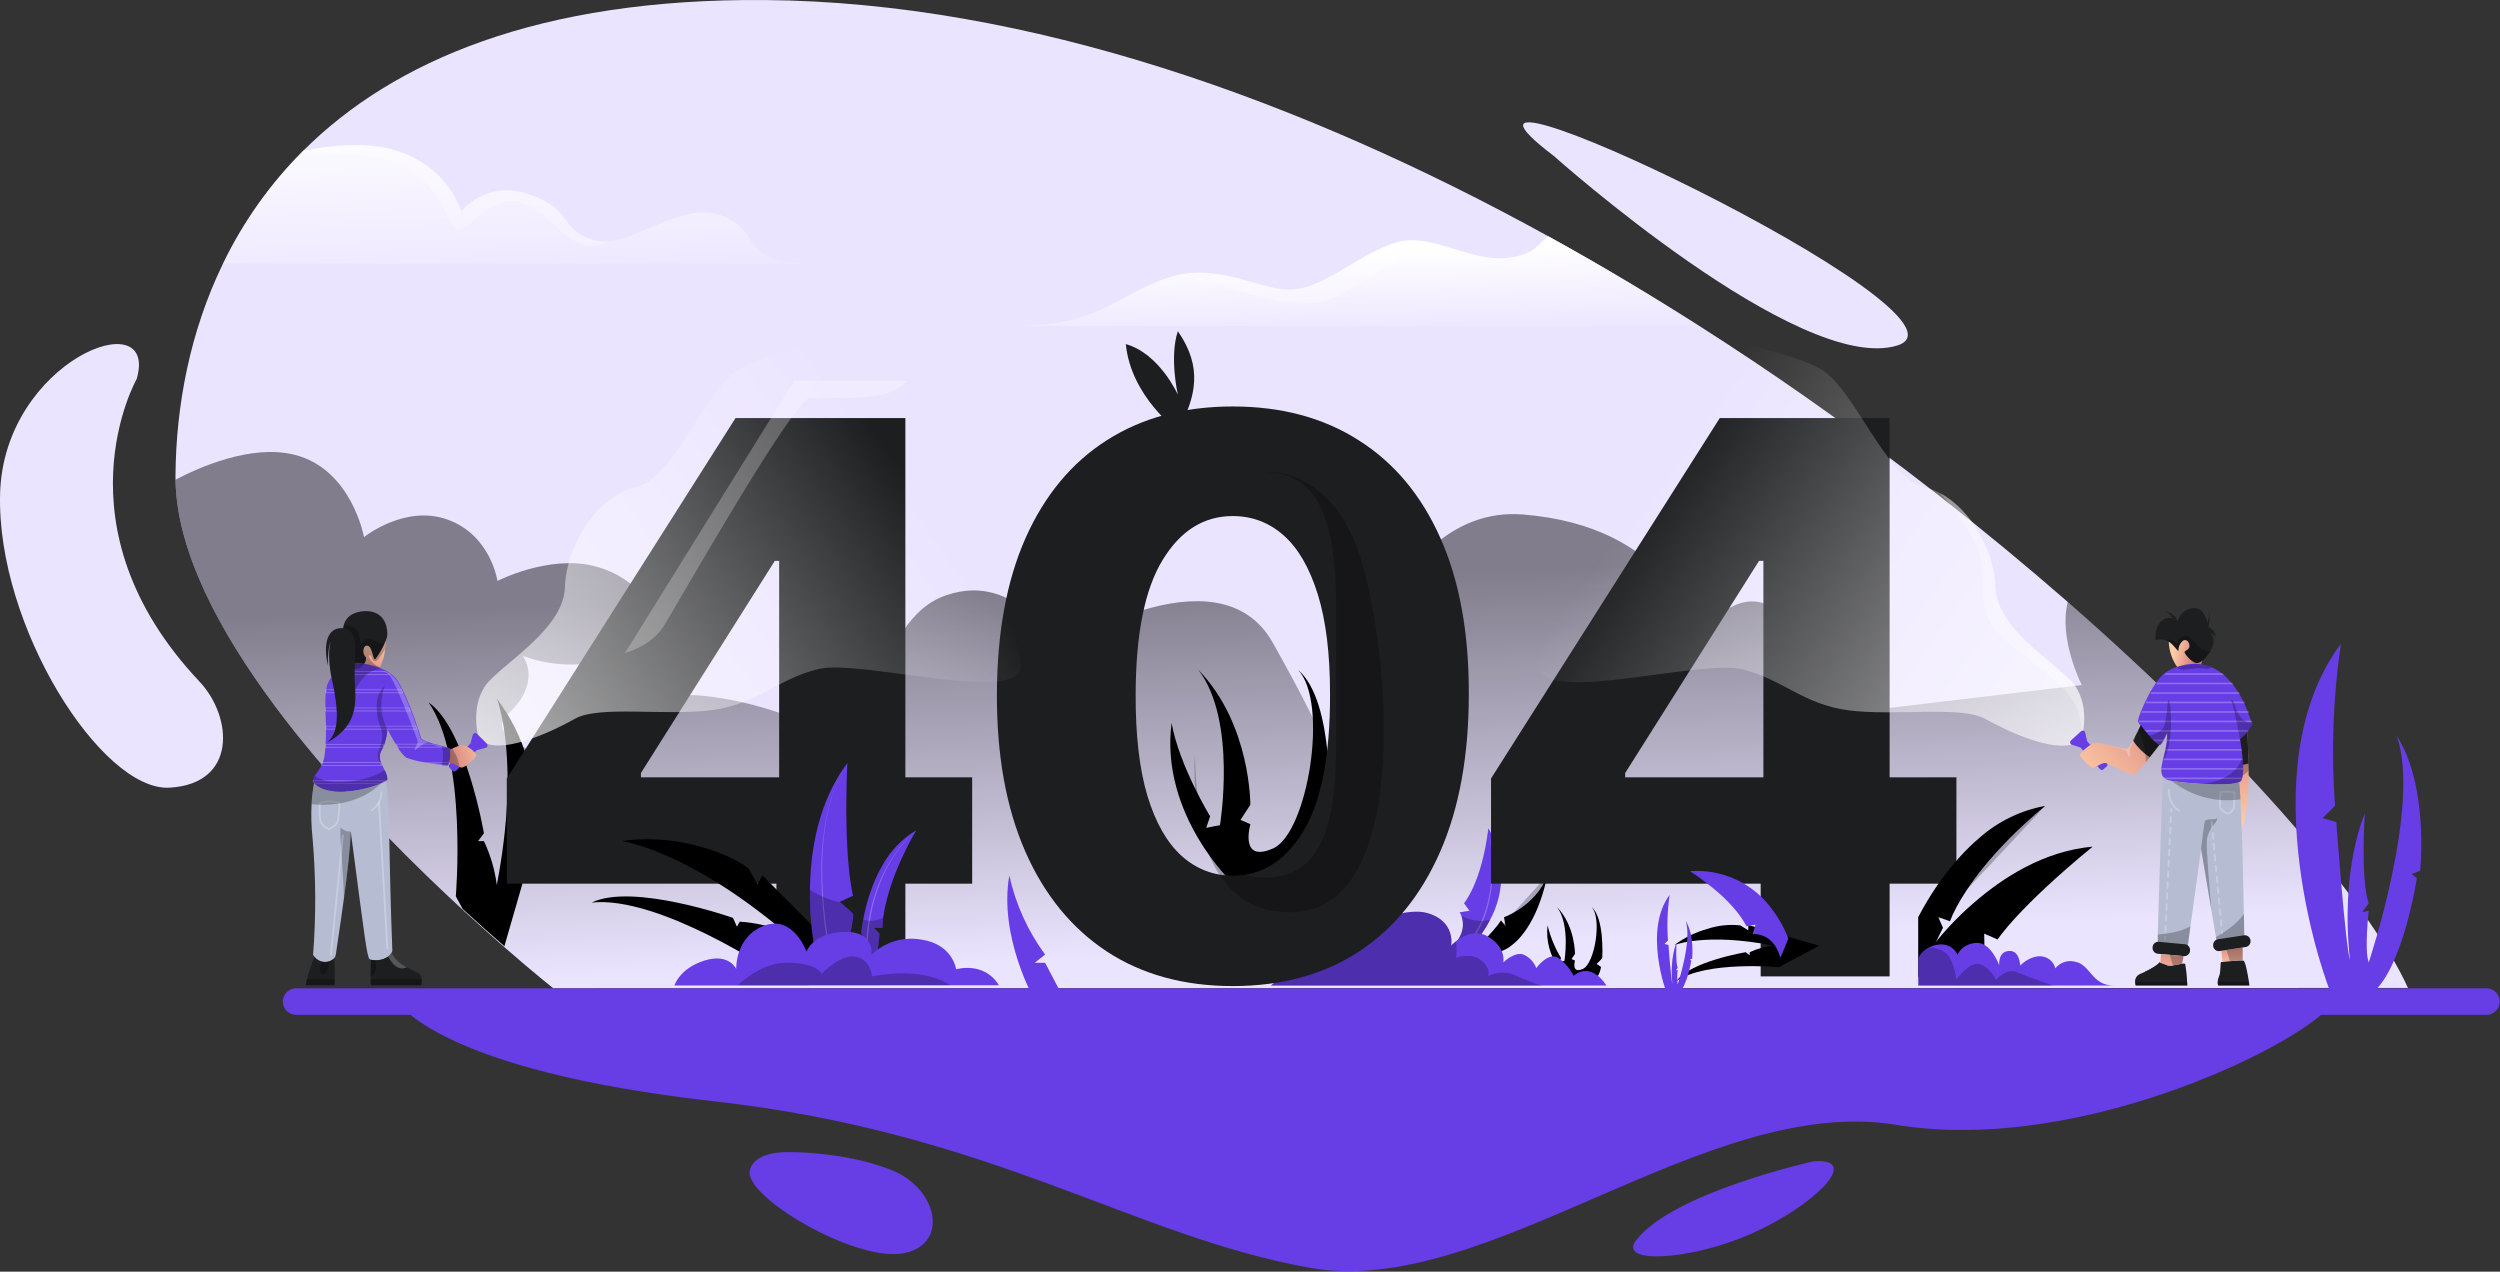 <svg width="635" height="323" viewBox="0 0 635 323" fill="none" xmlns="http://www.w3.org/2000/svg">
<rect x="0" y="0" width="635" height="323" fill="#333333" stroke="none"/>
<path d="M101.005 254.4C101.005 254.4 110.825 271.82 181.545 279.75C252.265 287.68 287.945 314.12 332.885 322.05C377.825 329.98 433.345 277.77 481.595 285.7C529.845 293.63 587.995 263.42 592.595 254.4H101.005Z" fill="#673DE6"/>
<path d="M611.625 250.94H601.165L140.545 251.03C140.545 251.03 135.885 247.35 128.625 241.03C125.515 238.32 121.925 235.13 118.005 231.53C116.598 230.23 115.141 228.873 113.635 227.46C99.915 214.56 83.315 197.46 69.835 179.35C55.635 160.23 44.835 139.88 44.575 121.85C44.575 121.45 44.575 121.04 44.575 120.64C44.725 103.2 48.165 84.39 56.655 66.93C61.796 56.289 68.696 46.593 77.065 38.25C99.915 15.49 136.885 -0.45 194.265 0.01C261.185 0.54 330.585 25.49 393.265 60.01C406.375 67.23 419.185 74.87 431.625 82.79C440.825 88.65 449.805 94.65 458.565 100.79C481.712 116.966 503.975 134.375 525.255 152.94C570.345 192.37 602.005 229.66 611.625 250.94Z" fill="url(#paint0_linear_11_682)"/>
<path style="mix-blend-mode:overlay" opacity="0.45" d="M611.625 250.94H601.165L140.545 251.03C140.545 251.03 135.885 247.35 128.625 241.03C125.515 238.32 121.925 235.13 118.005 231.53C116.598 230.23 115.141 228.873 113.635 227.46C99.915 214.56 83.315 197.46 69.835 179.35C55.635 160.23 44.835 139.88 44.575 121.85C50.305 118.85 63.715 112.73 74.805 115.51C89.345 119.14 92.455 136.42 92.455 136.42C92.455 136.42 102.875 128.02 113.785 132.01C124.695 136 126.355 147.56 126.355 147.56C126.355 147.56 139.225 140.92 150.805 143.75C162.385 146.58 171.675 157.75 159.265 165.07C146.855 172.39 133.115 166.71 132.785 166.58C132.955 166.8 137.785 173.34 128.995 181.39C119.995 189.57 154.465 196.67 154.465 196.67C154.465 196.67 155.725 174.25 178.905 176.76C202.085 179.27 220.685 191.76 220.685 191.76C220.685 191.76 221.855 157.45 240.365 151.18C258.875 144.91 268.365 165.05 268.365 165.05C268.365 165.05 309.365 138.51 323.285 163.25C337.205 187.99 337.775 192.68 337.775 192.68C337.775 192.68 349.635 127.68 386.855 130.68C424.075 133.68 430.985 159.46 430.335 162.09C429.685 164.72 441.025 145.41 452.215 155.89C463.405 166.37 469.895 181 469.895 181L528.785 174C528.785 174 522.785 162.38 525.225 152.85C570.345 192.37 602.005 229.66 611.625 250.94Z" fill="url(#paint1_linear_11_682)"/>
<path style="mix-blend-mode:hard-light" d="M431.615 82.8H257.545C279.355 82.8 283.655 74.87 296.545 70.58C297.165 70.37 297.775 70.19 298.385 70.04C310.385 67.04 320.385 73.86 328.095 73.55C336.195 73.22 345.095 64.63 354.365 61.65C357.515 60.65 360.765 60.97 364.105 61.76C370.605 63.29 377.415 66.6 384.345 65.29C390.345 64.15 390.825 61.71 393.245 60.02C406.365 67.25 419.175 74.88 431.615 82.8Z" fill="url(#paint2_linear_11_682)"/>
<path style="mix-blend-mode:hard-light" d="M206.235 66.94H56.654C61.714 56.479 68.472 46.93 76.654 38.68L77.064 38.27C80.808 37.5 84.606 37.032 88.424 36.87C112.155 35.87 117.175 53.72 117.175 53.72C117.175 53.72 123.385 45.46 134.615 49.43C145.845 53.4 141.895 58.35 150.815 60.99C152 61.324 153.239 61.432 154.465 61.31C162.965 60.57 173.705 51.26 183.195 54.71C194.105 58.68 186.985 66.94 206.235 66.94Z" fill="url(#paint3_linear_11_682)"/>
<path d="M631.545 257.77H75.205C74.762 257.77 74.324 257.683 73.915 257.513C73.506 257.344 73.135 257.096 72.822 256.783C72.509 256.47 72.261 256.098 72.091 255.689C71.922 255.28 71.835 254.842 71.835 254.4C71.835 253.957 71.922 253.519 72.091 253.11C72.261 252.701 72.509 252.33 72.822 252.017C73.135 251.704 73.506 251.456 73.915 251.286C74.324 251.117 74.762 251.03 75.205 251.03H631.545C631.987 251.03 632.425 251.117 632.834 251.286C633.243 251.456 633.615 251.704 633.928 252.017C634.241 252.33 634.489 252.701 634.658 253.11C634.828 253.519 634.915 253.957 634.915 254.4C634.915 254.842 634.828 255.28 634.658 255.689C634.489 256.098 634.241 256.47 633.928 256.783C633.615 257.096 633.243 257.344 632.834 257.513C632.425 257.683 631.987 257.77 631.545 257.77Z" fill="#673DE6"/>
<g style="mix-blend-mode:overlay" opacity="0.25">
<path d="M364.105 61.76C354.185 64.3 343.005 75.06 335.755 76.64C326.615 78.64 316.035 73.99 305.755 71.41C303.322 70.771 300.845 70.313 298.345 70.04C310.345 67.04 320.345 73.86 328.055 73.55C336.155 73.22 345.055 64.63 354.325 61.65C357.515 60.64 360.725 60.97 364.105 61.76Z" fill="white"/>
</g>
<g style="mix-blend-mode:overlay" opacity="0.25">
<path d="M154.465 61.31C145.535 65.97 141.405 55.36 133.625 51.88C124.705 47.88 118.425 60.33 115.785 58.18C113.145 56.03 111.985 46.78 101.905 41.99C96.184 39.27 85.135 38.68 76.654 38.68L77.064 38.27C80.808 37.5 84.606 37.032 88.424 36.87C112.155 35.87 117.175 53.72 117.175 53.72C117.175 53.72 123.385 45.46 134.615 49.43C145.845 53.4 141.895 58.35 150.815 60.99C152 61.324 153.239 61.432 154.465 61.31Z" fill="white"/>
</g>
<path d="M394.655 39.6C394.655 39.6 457.115 95.36 481.895 87.76C506.675 80.16 350.955 6.43 394.655 39.6Z" fill="url(#paint4_linear_11_682)"/>
<path d="M34.725 96.25C34.725 96.25 13.485 133.65 50.625 173.07C59.215 182.19 60.215 199.14 43.025 200.07C25.835 201 -0.925 159.07 0.025 125.34C0.975 91.61 40.475 76.39 34.725 96.25Z" fill="url(#paint5_linear_11_682)"/>
<path d="M460.725 294.95C460.725 294.95 424.725 302.88 415.515 315.11C410.985 321.11 428.955 320.19 444.245 313.62C460.185 306.76 473.345 294.11 460.725 294.95Z" fill="#673DE6"/>
<path d="M199.885 292.64C199.885 292.64 213.885 292.31 226.215 297.1C238.545 301.89 241.215 316.59 228.965 318.41C216.715 320.23 188.895 303.93 190.465 297.26C191.625 292.36 199.885 292.64 199.885 292.64Z" fill="#673DE6"/>
<g style="mix-blend-mode:overlay">
<path d="M136.025 212.91L128.115 240.34C124.995 237.63 121.405 234.44 117.495 230.84L115.775 227.65C115.775 227.65 118.775 192.48 108.845 178.39C118.365 185.04 122.915 211.64 122.915 211.64L121.435 213.64H122.915C124.583 217.158 125.686 220.918 126.185 224.78C132.275 193.14 126.355 177.84 126.185 177.43C129.733 182.123 132.381 187.432 133.995 193.09C136.915 202.87 135.825 209.03 135.825 209.03L133.455 212.93L136.025 212.91Z" fill="black"/>
</g>
<g style="mix-blend-mode:overlay">
<path d="M375.825 239.89C377.447 238.419 378.948 236.82 380.315 235.11C380.655 234.67 380.965 234.23 381.245 233.79L382.415 235.22L382.015 232.97C382.015 232.97 390.075 230.15 393.015 222.39C391.245 230.94 387.835 237.26 383.825 240.22C382.253 241.459 380.296 242.107 378.295 242.05C372.015 241.71 375.825 239.89 375.825 239.89Z" fill="black"/>
<g style="mix-blend-mode:overlay" opacity="0.25">
<path d="M392.975 222.38C392.975 222.38 387.085 242.45 375.575 241.68Z" fill="black"/>
</g>
<g style="mix-blend-mode:overlay" opacity="0.25">
<path d="M375.825 239.89C377.447 238.419 378.948 236.82 380.315 235.11C381.044 237.067 382.234 238.82 383.785 240.22C382.213 241.459 380.256 242.107 378.255 242.05C372.015 241.71 375.825 239.89 375.825 239.89Z" fill="black"/>
</g>
</g>
<g style="mix-blend-mode:overlay">
<path d="M313.205 224.44C313.205 224.44 294.575 206.99 297.585 183.63C299.505 194.45 307.375 207.36 307.375 207.36L306.375 210.27L309.875 209.59C309.875 209.59 314.285 182.94 304.365 170.12C317.745 183.9 317.585 204.42 317.585 204.42L315.085 208.25L317.605 209.35C317.605 209.35 314.675 219.35 323.385 215.49C332.095 211.63 337.605 178.58 329.735 170.17C339.175 178.28 337.605 206.17 337.605 207.1C337.605 208.03 333.515 211.77 333.515 211.77L336.655 214.03C336.655 214.03 334.725 232.86 313.205 224.44Z" fill="black"/>
</g>
<g style="mix-blend-mode:overlay">
<path d="M398.515 249.25C398.515 249.25 392.044 243.19 393.094 235.07C393.8 237.977 394.946 240.759 396.494 243.32L396.154 244.32L397.365 244.08C397.365 244.08 398.895 234.82 395.455 230.37C400.105 235.16 400.045 242.29 400.045 242.29L399.175 243.6L400.045 243.98C400.045 243.98 399.045 247.44 402.045 246.11C405.045 244.78 406.985 233.29 404.255 230.37C407.535 233.19 406.985 242.87 406.985 243.2C406.985 243.53 405.565 244.82 405.565 244.82L406.654 245.61C406.654 245.61 405.975 252.25 398.515 249.25Z" fill="black"/>
</g>
<path d="M373.775 240.38L368.515 240.74C372.305 237.34 371.745 234.07 371.175 232.58C371.065 232.281 370.928 231.993 370.765 231.72L373.245 231.32L371.855 229.43C371.855 229.43 376.355 224.23 378.045 210.38C380.12 213.885 381.252 217.869 381.329 221.942C381.406 226.015 380.426 230.038 378.485 233.62C377.252 236.09 375.665 238.368 373.775 240.38Z" fill="#673DE6"/>
<g style="mix-blend-mode:overlay" opacity="0.25">
<path d="M378.045 210.38C378.587 212.952 378.921 215.564 379.045 218.19C379.188 220.819 379.101 223.456 378.785 226.07C378.425 228.687 377.753 231.252 376.785 233.71C375.745 236.154 374.305 238.409 372.525 240.38C372.504 240.402 372.48 240.42 372.452 240.433C372.425 240.446 372.395 240.453 372.365 240.454C372.335 240.456 372.305 240.451 372.276 240.441C372.248 240.431 372.222 240.415 372.2 240.395C372.177 240.374 372.159 240.35 372.146 240.322C372.133 240.295 372.126 240.265 372.125 240.235C372.123 240.205 372.128 240.175 372.138 240.147C372.148 240.118 372.164 240.092 372.185 240.07C373.956 238.16 375.399 235.971 376.455 233.59C377.435 231.167 378.123 228.636 378.505 226.05C378.853 223.448 378.976 220.822 378.875 218.2C378.813 215.575 378.536 212.959 378.045 210.38Z" fill="white"/>
</g>
<g style="mix-blend-mode:overlay" opacity="0.25">
<path d="M373.775 240.38L368.515 240.74C372.305 237.34 371.745 234.07 371.175 232.58C372.265 233.225 373.473 233.646 374.729 233.817C375.984 233.989 377.261 233.908 378.485 233.58C377.255 236.064 375.668 238.355 373.775 240.38Z" fill="black"/>
</g>
<path d="M408.045 250.33H322.785L336.445 239.25C336.445 239.25 354.645 229.89 362.235 231.84C369.825 233.79 368.605 240.18 368.605 240.18C368.987 239.776 369.402 239.405 369.845 239.07C371.525 237.76 374.725 235.97 377.975 237.9C382.595 240.66 381.865 244.29 381.835 244.47C381.985 244.32 384.755 241.63 387.005 242.47C388.485 243.14 389.639 244.37 390.215 245.89C390.215 245.89 393.215 241.74 395.705 243.26C397.413 244.426 398.791 246.014 399.705 247.87C399.705 247.87 403.725 243.86 408.045 250.33Z" fill="#673DE6"/>
<g style="mix-blend-mode:overlay" opacity="0.25">
<path d="M391.595 250.33H322.785L336.445 239.25C336.445 239.25 354.645 229.89 362.235 231.84C369.825 233.79 368.605 240.18 368.605 240.18C368.987 239.776 369.402 239.405 369.845 239.07C370.025 240.467 370.025 241.882 369.845 243.28C369.845 243.28 373.695 241.83 376.235 243.92C378.775 246.01 377.995 247.92 377.995 247.92C379.12 247.346 380.366 247.046 381.63 247.046C382.893 247.046 384.139 247.346 385.265 247.92C387.323 248.852 389.437 249.657 391.595 250.33Z" fill="black"/>
</g>
<path d="M378.725 224.456V197.727L436.824 106.182H460.575V142.467H446.795L412.795 196.342V197.45H496.93V224.456H378.725ZM447.211 248V216.285L447.903 204.582V106.182H479.964V248H447.211Z" fill="#1D1E20"/>
<path d="M313.109 250.462C300.737 250.462 290.072 247.531 281.116 241.668C272.161 235.759 265.259 227.288 260.412 216.254C255.564 205.175 253.164 191.856 253.21 176.299C253.256 160.741 255.68 147.538 260.481 136.689C265.328 125.794 272.207 117.508 281.116 111.83C290.072 106.105 300.737 103.243 313.109 103.243C325.481 103.243 336.145 106.105 345.101 111.83C354.103 117.508 361.028 125.794 365.875 136.689C370.722 147.584 373.123 160.787 373.077 176.299C373.077 191.902 370.653 205.244 365.806 216.324C360.958 227.403 354.057 235.874 345.101 241.737C336.191 247.554 325.527 250.462 313.109 250.462ZM313.109 222.417C320.495 222.417 326.473 218.655 331.044 211.13C335.614 203.559 337.876 191.949 337.83 176.299C337.83 166.05 336.791 157.602 334.714 150.954C332.636 144.26 329.751 139.274 326.058 135.997C322.365 132.719 318.048 131.08 313.109 131.08C305.768 131.08 299.836 134.797 295.312 142.229C290.788 149.615 288.503 160.972 288.457 176.299C288.411 186.686 289.403 195.295 291.434 202.128C293.512 208.96 296.42 214.061 300.159 217.431C303.899 220.755 308.215 222.417 313.109 222.417Z" fill="#1D1E20"/>
<path d="M128.725 224.456V197.727L186.824 106.182H210.575V142.467H196.795L162.795 196.342V197.45H246.93V224.456H128.725ZM197.211 248V216.285L197.903 204.582V106.182H229.964V248H197.211Z" fill="#1D1E20"/>
<g style="mix-blend-mode:overlay" opacity="0.25">
<path d="M230.455 96.75C225.695 102.83 209.385 100.66 205.715 101.05C201.555 101.49 172.655 152.38 168.715 158.84C166.135 163.03 161.615 165.01 158.765 165.84L201.535 97.02V96.7L230.455 96.75Z" fill="white"/>
</g>
<g style="mix-blend-mode:overlay" opacity="0.25">
<path d="M328.845 231.69C300.205 233.01 303.515 191.69 303.515 191.69C303.661 202.17 305.098 209.913 307.825 214.92C310.705 220.253 315.275 222.92 321.535 222.92C327.575 222.92 332.041 220.336 334.935 215.17C337.828 210.003 339.301 201.9 339.355 190.86V152.86C339.355 141.806 337.915 133.56 335.035 128.12C332.155 122.68 327.585 119.953 321.325 119.94C321.325 119.94 339.045 117.78 346.275 144C353.505 170.22 357.485 230.37 328.845 231.69Z" fill="black"/>
</g>
<path d="M299.175 109.4C299.175 109.4 287.275 100.8 285.955 87.4C294.545 89.82 299.175 100.25 299.175 100.25C299.175 100.25 296.975 90.67 299.175 84.13C305.565 93.31 303.805 100.8 299.175 109.4Z" fill="url(#paint6_linear_11_682)"/>
<path style="mix-blend-mode:hard-light" d="M528.815 187.25C528.815 187.25 528.814 187.53 528.474 187.93C527.985 188.38 527.406 188.721 526.774 188.93C521.334 191 510.234 185.93 504.204 182.57C498.174 179.21 480.974 181.97 469.394 180.4C457.814 178.83 452.904 172.55 442.484 169.99C432.064 167.43 393.244 178.62 391.084 169.92C388.924 161.22 432.524 76.55 436.254 82.46C439.984 88.37 452.904 88.75 461.954 93.46C471.004 98.17 478.774 121.46 488.834 123.79C490.229 124.117 491.574 124.628 492.834 125.31C500.834 129.59 506.634 140.31 506.834 149.15C507.074 159.36 521.015 167.6 526.125 173.09C531.235 178.58 528.815 187.25 528.815 187.25Z" fill="url(#paint7_linear_11_682)"/>
<g style="mix-blend-mode:overlay" opacity="0.25">
<path d="M528.815 187.25C528.815 187.25 528.814 187.53 528.474 187.93C530.284 176.77 519.954 171.47 510.474 163.61C500.734 155.51 504.834 149.4 502.844 141.14C501.724 136.25 496.724 129.71 492.834 125.25C500.834 129.53 506.634 140.25 506.834 149.09C507.074 159.3 521.015 167.54 526.125 173.03C531.235 178.52 528.815 187.25 528.815 187.25Z" fill="white"/>
</g>
<path d="M569.635 240.66V243.96C568.552 243.938 567.47 243.992 566.395 244.12L564.505 244.31L564.205 241.51L565.505 241.31L569.635 240.66Z" fill="url(#paint8_linear_11_682)"/>
<path d="M528.595 185.73L526.015 188.08C525.933 188.157 525.873 188.255 525.84 188.363C525.808 188.471 525.804 188.586 525.829 188.696C525.854 188.806 525.908 188.907 525.984 188.99C526.061 189.074 526.157 189.135 526.265 189.17L528.445 189.87L533.445 195.39C533.5 195.446 533.567 195.49 533.64 195.52C533.713 195.551 533.791 195.566 533.87 195.566C533.949 195.566 534.027 195.551 534.1 195.52C534.173 195.49 534.239 195.446 534.295 195.39L535.125 194.64C535.181 194.584 535.225 194.518 535.255 194.445C535.286 194.372 535.301 194.294 535.301 194.215C535.301 194.136 535.286 194.058 535.255 193.985C535.225 193.912 535.181 193.845 535.125 193.79L530.125 188.27L529.635 186.04C529.604 185.937 529.547 185.843 529.471 185.767C529.395 185.691 529.301 185.635 529.198 185.605C529.095 185.574 528.986 185.569 528.881 185.591C528.775 185.613 528.677 185.661 528.595 185.73Z" fill="#673DE6"/>
<path d="M548.435 189.25C547.775 190.11 546.915 191.25 546.025 192.36C545.695 192.78 545.355 193.2 545.025 193.6C543.645 195.3 542.385 196.71 542.025 196.78C541.025 196.94 535.465 193.78 534.635 193.78C533.805 193.78 531.955 195.14 531.455 195.02C530.955 194.9 528.235 192.38 528.315 191.76C528.395 191.14 530.835 188.99 532.035 188.66C532.709 188.606 533.387 188.677 534.035 188.87H534.165C536.515 189.39 539.885 190.45 540.405 190.18C540.991 189.57 541.47 188.867 541.825 188.1C542.035 187.71 542.255 187.31 542.465 186.9C542.675 186.49 542.995 185.9 543.235 185.41L543.845 184.17C544.505 185.11 545.223 186.009 545.995 186.86C546.698 187.761 547.519 188.565 548.435 189.25Z" fill="url(#paint9_linear_11_682)"/>
<path d="M571.155 195.81C571.155 197.64 571.155 199.38 571.015 200.81C570.575 206.46 570.135 211.09 568.205 211.2C566.275 211.31 565.895 195.89 565.995 194.95C565.995 194.77 565.995 194.38 566.045 193.88C566.045 192.2 566.115 189.19 566.145 187.88C566.134 187.677 566.134 187.473 566.145 187.27L566.505 187.05L570.715 184.36C570.715 184.36 570.955 188.01 571.075 192.16C571.075 192.73 571.075 193.31 571.075 193.89C571.075 194.47 571.155 195.18 571.155 195.81Z" fill="url(#paint10_linear_11_682)"/>
<g style="mix-blend-mode:overlay" opacity="0.25">
<path d="M571.155 195.81C570.023 196.918 568.557 197.621 566.985 197.81C564.345 197.81 568.215 192.45 569.085 192.32C569.435 192.32 570.235 192.24 571.085 192.2C571.085 192.77 571.085 193.35 571.085 193.93C571.085 194.51 571.155 195.18 571.155 195.81Z" fill="black"/>
</g>
<path d="M571.134 193.91C569.714 194.395 568.186 194.472 566.725 194.13C566.487 194.08 566.258 193.996 566.045 193.88C564.425 192.97 565.045 190.29 566.145 187.88C566.265 187.59 566.395 187.32 566.525 187.05L570.735 184.36C570.735 184.36 571.044 189.09 571.134 193.91Z" fill="url(#paint11_linear_11_682)"/>
<path d="M562.205 163.42C562.088 164.134 561.823 164.815 561.425 165.42C560.891 166.313 560.216 167.113 559.425 167.79C559.03 168.19 558.496 168.422 557.935 168.44C556.585 168.25 554.935 166.07 554.875 165.66C554.815 165.25 556.315 165.09 556.125 163.88C555.935 162.67 555.125 162.44 554.585 162.67C554.172 162.975 553.843 163.378 553.624 163.842C553.406 164.306 553.307 164.818 553.335 165.33C552.945 165.33 552.215 163.82 550.855 162.98C550.468 162.733 550.036 162.563 549.585 162.48C548.891 162.352 548.176 162.414 547.515 162.66C547.165 158.28 549.805 156.35 551.845 157.12C551.845 157.12 551.105 155.67 550.025 155.36C550.717 155.44 551.373 155.711 551.919 156.144C552.465 156.577 552.879 157.154 553.115 157.81C553.349 156.938 553.838 156.157 554.518 155.564C555.198 154.971 556.04 154.593 556.935 154.48C560.075 154.1 560.685 158.23 560.685 158.23C561.028 157.19 561.154 156.09 561.055 155C561.343 156.423 561.302 157.894 560.935 159.3C561.435 159.484 561.874 159.803 562.204 160.221C562.534 160.639 562.742 161.141 562.805 161.67C561.535 160.67 561.455 160.78 561.455 160.78C561.768 161.137 561.997 161.559 562.127 162.015C562.257 162.472 562.283 162.952 562.205 163.42Z" fill="url(#paint12_linear_11_682)"/>
<path d="M559.424 167.78C559.174 168.46 558.944 169.11 558.834 169.34C558.584 169.92 555.365 172.62 553.065 169.51C551.71 167.589 550.943 165.318 550.854 162.97C552.214 163.81 552.944 165.27 553.334 165.32C553.306 164.807 553.406 164.296 553.624 163.832C553.842 163.368 554.172 162.965 554.584 162.66C555.164 162.43 555.935 162.66 556.125 163.87C556.315 165.08 554.845 165.24 554.875 165.65C554.905 166.06 556.585 168.24 557.935 168.43C558.496 168.412 559.03 168.179 559.424 167.78Z" fill="url(#paint13_linear_11_682)"/>
<path d="M561.025 154.9C560.968 154.74 560.891 154.589 560.795 154.45C560.902 154.582 560.981 154.735 561.025 154.9Z" fill="#2F172B"/>
<path d="M572.164 183.83C571.868 184.388 571.534 184.926 571.164 185.44L570.834 185.87C570.293 186.561 569.672 187.185 568.984 187.73C568.987 187.77 568.987 187.81 568.984 187.85C568.984 187.94 568.984 188.08 569.054 188.28C569.134 188.73 569.244 189.43 569.364 190.28L569.424 190.7C569.424 191.1 569.524 191.51 569.564 191.94C569.564 192.19 569.624 192.44 569.644 192.69C569.664 192.94 569.644 192.97 569.644 193.11C569.704 193.78 569.734 194.46 569.744 195.11V195.53C569.753 196.201 569.689 196.872 569.554 197.53C569.517 197.673 569.47 197.813 569.414 197.95C569.366 198.095 569.292 198.231 569.194 198.35C569.062 198.502 568.894 198.619 568.704 198.69C567.254 199.34 563.384 199.37 559.554 199.17C556.244 198.99 552.964 198.63 551.304 198.35C550.887 198.289 550.484 198.153 550.114 197.95C549.912 197.842 549.729 197.7 549.574 197.53C549.486 197.439 549.409 197.338 549.344 197.23C549.016 196.578 548.89 195.843 548.984 195.12C549.05 194.485 549.163 193.857 549.324 193.24V193.13C549.324 192.99 549.394 192.85 549.434 192.71C549.604 192.04 549.794 191.37 549.944 190.71C549.944 190.61 549.944 190.51 550.014 190.41V190.29C550.174 189.49 550.284 188.83 550.354 188.29C550.363 188.146 550.363 188.003 550.354 187.86C550.447 187.314 550.447 186.756 550.354 186.21C550.354 186.21 550.014 187.05 549.594 187.86C549.514 188 549.434 188.15 549.344 188.29C549.034 188.83 548.694 189.29 548.424 189.29C548.372 189.3 548.317 189.3 548.264 189.29C547.834 189.007 547.441 188.671 547.094 188.29L546.664 187.86L545.764 186.86C545.474 186.54 545.184 186.2 544.914 185.86L544.564 185.43C544.194 184.97 543.864 184.53 543.564 184.16C543.401 183.936 543.257 183.698 543.134 183.45C543.083 183.357 543.049 183.255 543.034 183.15C543.03 183.106 543.03 183.063 543.034 183.02C543.191 182.335 543.408 181.665 543.684 181.02C543.684 180.88 543.794 180.74 543.854 180.59C544.104 179.99 544.394 179.31 544.724 178.59L544.934 178.17C545.244 177.52 545.584 176.85 545.934 176.17L546.174 175.75C546.564 175.06 546.974 174.39 547.404 173.75L547.704 173.33C548.203 172.608 548.773 171.938 549.404 171.33C549.568 171.175 549.742 171.031 549.924 170.9L550.214 170.69C550.956 170.221 551.743 169.828 552.564 169.52C554.16 168.906 555.855 168.594 557.564 168.6C558.901 168.602 560.225 168.86 561.464 169.36C562.424 169.755 563.328 170.272 564.154 170.9L564.704 171.33C565.431 171.934 566.1 172.604 566.704 173.33L567.054 173.75C567.561 174.39 568.032 175.057 568.464 175.75C568.554 175.89 568.644 176.03 568.724 176.17C569.115 176.818 569.472 177.485 569.794 178.17L570.004 178.59C570.304 179.23 570.584 179.89 570.854 180.59C570.854 180.73 570.964 180.87 571.014 181.02C571.254 181.65 571.484 182.31 571.694 183.02C571.694 183.15 571.774 183.29 571.824 183.43C572.094 183.58 572.124 183.7 572.164 183.83Z" fill="#673DE6"/>
<g style="mix-blend-mode:overlay" opacity="0.25">
<path d="M564.935 171.41H549.655C549.818 171.255 549.992 171.111 550.175 170.98H564.385L564.935 171.41Z" fill="white"/>
</g>
<g style="mix-blend-mode:overlay" opacity="0.25">
<path d="M567.285 173.81H547.655L547.955 173.39H566.955L567.285 173.81Z" fill="white"/>
</g>
<g style="mix-blend-mode:overlay" opacity="0.25">
<path d="M568.955 176.25H546.185L546.425 175.83H568.725C568.785 175.94 568.875 176.08 568.955 176.25Z" fill="white"/>
</g>
<g style="mix-blend-mode:overlay" opacity="0.25">
<path d="M570.235 178.63H544.955L545.165 178.21H570.025L570.235 178.63Z" fill="white"/>
</g>
<g style="mix-blend-mode:overlay" opacity="0.25">
<path d="M571.245 181.05H543.915C543.915 180.91 544.025 180.77 544.085 180.62H571.085C571.135 180.76 571.195 180.9 571.245 181.05Z" fill="white"/>
</g>
<g style="mix-blend-mode:overlay" opacity="0.25">
<path d="M572.055 183.46H543.355C543.303 183.367 543.269 183.265 543.255 183.16C543.25 183.116 543.25 183.073 543.255 183.03H571.925C571.925 183.16 572.005 183.3 572.055 183.44V183.46Z" fill="white"/>
</g>
<g style="mix-blend-mode:overlay" opacity="0.25">
<path d="M571.155 185.44L570.825 185.87H545.085L544.735 185.44H571.155Z" fill="white"/>
</g>
<g style="mix-blend-mode:overlay" opacity="0.25">
<path d="M546.834 187.85H549.724C549.644 187.99 549.564 188.14 549.474 188.28H547.224L546.834 187.85Z" fill="white"/>
</g>
<g style="mix-blend-mode:overlay" opacity="0.25">
<path d="M569.065 188.25H550.455C550.463 188.106 550.463 187.963 550.455 187.82H568.945C569.005 187.94 569.035 188.08 569.065 188.25Z" fill="white"/>
</g>
<g style="mix-blend-mode:overlay" opacity="0.25">
<path d="M569.435 190.68H550.015C550.015 190.58 550.015 190.48 550.085 190.38V190.26H569.345L569.435 190.68Z" fill="white"/>
</g>
<g style="mix-blend-mode:overlay" opacity="0.25">
<path d="M569.725 193.09H549.425C549.425 192.95 549.495 192.81 549.535 192.67H569.685C569.665 192.81 569.725 192.95 569.725 193.09Z" fill="white"/>
</g>
<g style="mix-blend-mode:overlay" opacity="0.25">
<path d="M569.795 195.08V195.5H548.995C548.985 195.36 548.985 195.22 548.995 195.08H569.795Z" fill="white"/>
</g>
<g style="mix-blend-mode:overlay" opacity="0.25">
<path d="M569.605 197.49C569.567 197.633 569.52 197.773 569.465 197.91H550.155C549.952 197.802 549.769 197.66 549.615 197.49H569.605Z" fill="white"/>
</g>
<path d="M570.045 237.91C569.135 238.49 563.045 239.15 563.045 239.15L562.855 238.04L561.725 231.38L559.075 215.63L556.375 235.25L555.595 241.04C555.595 241.04 548.075 241.45 548.075 239.63C548.075 239.41 548.075 238.63 548.075 237.35C548.295 229.35 549.135 203.1 549.335 197.18C549.564 197.503 549.862 197.772 550.208 197.965C550.554 198.159 550.939 198.273 551.335 198.3L551.625 198.35C555.455 198.96 566.095 199.82 568.745 198.64C568.865 199.64 568.975 201.12 569.075 203.02C569.495 210.66 569.795 224.38 569.935 232.14C570.015 235.62 570.045 237.91 570.045 237.91Z" fill="#B6BDD3"/>
<g style="mix-blend-mode:overlay" opacity="0.25">
<path d="M561.725 231.35L559.075 215.6C559.075 215.6 559.795 209.27 560.075 208.55C560.355 207.83 562.285 208.39 563.075 207.84C563.515 208.89 560.755 210.21 560.535 213.51C560.385 215.89 561.225 225.92 561.725 231.35Z" fill="black"/>
</g>
<g style="mix-blend-mode:overlay" opacity="0.25">
<path d="M550.865 200.61C550.865 200.61 550.615 204.2 553.545 205.93" stroke="white" stroke-width="0.464" stroke-linecap="round" stroke-linejoin="round"/>
</g>
<g style="mix-blend-mode:overlay" opacity="0.25">
<path d="M551.495 205.42L551.455 206.11" stroke="white" stroke-width="0.464" stroke-linecap="round" stroke-linejoin="round"/>
<path d="M551.395 207.5L549.985 237.24" stroke="white" stroke-width="0.464" stroke-linecap="round" stroke-linejoin="round" stroke-dasharray="1.39 1.39"/>
<path d="M549.955 237.93L549.915 238.63" stroke="white" stroke-width="0.464" stroke-linecap="round" stroke-linejoin="round"/>
</g>
<g style="mix-blend-mode:overlay" opacity="0.25">
<path d="M561.765 208.83L564.405 237.14" stroke="white" stroke-width="0.464" stroke-linecap="round" stroke-linejoin="round" stroke-dasharray="1.39 1.39"/>
</g>
<g style="mix-blend-mode:overlay" opacity="0.25">
<path d="M563.995 201.18C563.995 201.18 563.695 204.64 563.995 205.3C564.295 205.96 565.585 206.53 565.865 206.67C566.145 206.81 567.395 205.67 567.455 204.98C567.515 204.29 567.595 201.32 567.595 201.32C566.409 201.089 565.195 201.042 563.995 201.18Z" stroke="white" stroke-width="0.464" stroke-linecap="round" stroke-linejoin="round"/>
</g>
<g style="mix-blend-mode:overlay" opacity="0.25">
<path d="M570.044 237.91C569.134 238.49 563.044 239.15 563.044 239.15L562.854 238.04C564.634 237.04 568.154 234.8 569.964 232.15C570.014 235.62 570.044 237.91 570.044 237.91Z" fill="black"/>
</g>
<path d="M570.405 240.54L569.635 240.66L564.205 241.51L563.825 241.57C563.635 241.601 563.442 241.595 563.255 241.55C563.068 241.506 562.892 241.426 562.737 241.313C562.582 241.201 562.45 241.059 562.35 240.895C562.25 240.731 562.184 240.549 562.155 240.36V240.24C562.097 239.858 562.191 239.469 562.418 239.157C562.644 238.844 562.984 238.634 563.365 238.57L569.965 237.57C570.346 237.512 570.735 237.608 571.046 237.837C571.357 238.066 571.565 238.408 571.625 238.79V238.91C571.674 239.287 571.573 239.668 571.346 239.972C571.118 240.277 570.78 240.48 570.405 240.54Z" fill="url(#paint14_linear_11_682)"/>
<g style="mix-blend-mode:overlay" opacity="0.25">
<path d="M556.375 235.25L555.595 241.04C555.595 241.04 548.075 241.45 548.075 239.63C548.075 239.41 548.075 238.63 548.075 237.35C549.895 237.25 553.995 236.76 556.375 235.25Z" fill="black"/>
</g>
<path d="M556.264 241.42V241.55C556.227 241.934 556.038 242.287 555.74 242.533C555.442 242.778 555.059 242.896 554.675 242.86L548.935 242.33L548.074 242.25C547.69 242.212 547.335 242.023 547.088 241.726C546.841 241.428 546.721 241.045 546.755 240.66V240.54C546.79 240.156 546.976 239.801 547.272 239.554C547.568 239.306 547.95 239.186 548.334 239.22L554.985 239.84C555.362 239.883 555.708 240.072 555.948 240.368C556.187 240.663 556.301 241.041 556.264 241.42Z" fill="url(#paint15_linear_11_682)"/>
<g style="mix-blend-mode:overlay" opacity="0.25">
<path d="M569.085 203.03C566.011 203.479 562.879 203.296 559.878 202.493C556.878 201.69 554.073 200.284 551.635 198.36C555.465 198.97 566.105 199.83 568.755 198.65C568.875 199.61 568.985 201.13 569.085 203.03Z" fill="black"/>
</g>
<g style="mix-blend-mode:overlay" opacity="0.25">
<path d="M550.085 190.38C550.795 187.08 550.525 186.2 550.525 186.2C550.525 186.2 549.305 189.2 548.595 189.28C548.265 189.28 547.095 188.17 545.935 186.86C547.178 186.619 548.332 186.045 549.275 185.2C550.505 183.8 550.375 177.81 550.855 177.77C551.335 177.73 552.435 188.84 549.365 193.2C549.595 192.25 549.885 191.3 550.085 190.38Z" fill="black"/>
</g>
<g style="mix-blend-mode:overlay" opacity="0.25">
<path d="M572.165 183.83C571.38 185.334 570.294 186.662 568.975 187.73C568.975 187.73 567.345 179.16 566.855 178.32C566.465 177.66 567.015 176.97 567.915 179.89C568.605 182.15 570.425 183.89 572.055 183.44C572.095 183.57 572.125 183.7 572.165 183.83Z" fill="black"/>
</g>
<g style="mix-blend-mode:overlay" opacity="0.25">
<path d="M569.245 198.31C569.112 198.462 568.944 198.579 568.755 198.65C567.305 199.3 563.434 199.33 559.604 199.13C562.224 198.78 568.494 197.39 569.604 191.92C569.854 194.47 569.975 197.4 569.245 198.31Z" fill="black"/>
</g>
<g style="mix-blend-mode:overlay" opacity="0.25">
<path d="M561.725 169.44C561.385 169.85 560.815 170.03 559.865 169.81C557.985 169.37 555.505 170.25 554.215 170.05C553.732 169.995 553.266 169.842 552.845 169.6C554.44 168.986 556.135 168.674 557.845 168.68C559.175 168.685 560.491 168.943 561.725 169.44Z" fill="black"/>
</g>
<path d="M548.435 189.25C547.775 190.11 546.915 191.25 546.025 192.36C544.355 191.217 542.911 189.776 541.765 188.11C542.525 186.74 543.355 185.06 543.765 184.18C544.425 185.12 545.143 186.019 545.915 186.87C546.644 187.773 547.491 188.574 548.435 189.25Z" fill="url(#paint16_linear_11_682)"/>
<g style="mix-blend-mode:overlay" opacity="0.25">
<path d="M548.435 189.25C547.775 190.11 546.915 191.25 546.025 192.36C545.695 192.78 545.355 193.2 545.025 193.6C545.033 190.768 544.401 187.972 543.175 185.42L543.785 184.18C544.445 185.12 545.163 186.019 545.935 186.87C546.657 187.772 547.498 188.572 548.435 189.25Z" fill="black"/>
</g>
<g style="mix-blend-mode:overlay" opacity="0.25">
<path d="M542.404 186.9C542.22 187.956 541.8 188.958 541.174 189.83C540.844 190.34 541.115 192.62 540.805 192.35C540.495 192.08 540.364 190.97 539.954 190.59C538.041 189.9 536.087 189.325 534.104 188.87C536.454 189.39 539.824 190.45 540.344 190.18C540.93 189.57 541.41 188.867 541.764 188.1C541.974 187.71 542.194 187.31 542.404 186.9Z" fill="white"/>
</g>
<g style="mix-blend-mode:overlay" opacity="0.25">
<path d="M561.424 165.41C560.891 166.303 560.215 167.103 559.424 167.78C559.03 168.179 558.496 168.412 557.935 168.43C556.585 168.24 554.935 166.06 554.875 165.65C554.815 165.24 556.315 165.08 556.125 163.87C555.935 162.66 555.124 162.43 554.584 162.66C554.172 162.965 553.842 163.368 553.624 163.832C553.406 164.296 553.306 164.808 553.334 165.32C552.944 165.32 552.214 163.81 550.854 162.97C550.467 162.723 550.036 162.553 549.584 162.47C550.29 162.336 551.017 162.374 551.704 162.58C552.944 163.1 552.984 163.58 552.984 163.58C553.068 163.037 553.322 162.534 553.71 162.146C554.099 161.757 554.601 161.503 555.144 161.42C556.834 161.13 558.164 165.72 561.424 165.41Z" fill="black"/>
</g>
<path d="M555.595 250.33H542.455C542.362 250.025 542.315 249.708 542.315 249.39C542.286 248.965 542.393 248.541 542.622 248.181C542.85 247.822 543.188 247.544 543.585 247.39L544.775 246.86C546.425 246.08 548.195 245.05 548.485 244.45L548.745 244.57C549.246 244.797 549.764 244.984 550.295 245.13C550.584 245.215 550.883 245.266 551.185 245.28C551.915 245.28 553.345 244.9 554.245 244.79C554.655 244.73 554.955 244.74 555.035 244.87C555.304 246.36 555.468 247.867 555.525 249.38C555.565 249.95 555.595 250.33 555.595 250.33Z" fill="url(#paint17_linear_11_682)"/>
<path d="M554.625 242.86C554.515 243.47 554.385 244.21 554.245 244.8C553.595 244.88 552.665 245.11 551.915 245.22C551.674 245.264 551.43 245.288 551.185 245.29C550.338 245.189 549.513 244.949 548.745 244.58C548.745 243.93 548.825 242.95 548.885 242.33L551.135 242.53L554.625 242.86Z" fill="url(#paint18_linear_11_682)"/>
<path d="M571.345 250.33H563.415C563.311 250.028 563.267 249.708 563.285 249.39C563.3 248.933 563.409 248.483 563.605 248.07C564.175 246.8 563.875 244.74 564.155 244.35H564.505C566.206 244.128 567.919 244.011 569.635 244H569.825C570.355 244.18 570.965 247.64 571.225 249.4C571.285 249.84 571.335 250.18 571.345 250.33Z" fill="url(#paint19_linear_11_682)"/>
<g style="mix-blend-mode:overlay" opacity="0.25">
<path d="M555.525 249.39C555.525 249.95 555.595 250.33 555.595 250.33H542.455C542.362 250.025 542.315 249.708 542.315 249.39H555.525Z" fill="black"/>
</g>
<g style="mix-blend-mode:overlay" opacity="0.25">
<path d="M571.345 250.33H563.415C563.311 250.028 563.267 249.708 563.285 249.39H571.225C571.285 249.84 571.335 250.18 571.345 250.33Z" fill="black"/>
</g>
<path d="M550.295 245.14C549.075 245.96 546.805 247.39 546.035 247.39C545.563 247.387 545.111 247.201 544.775 246.87C546.425 246.09 548.195 245.06 548.485 244.46L548.745 244.58C549.246 244.807 549.764 244.994 550.295 245.14Z" fill="url(#paint20_linear_11_682)"/>
<g style="mix-blend-mode:overlay" opacity="0.25">
<path d="M554.625 242.86C554.515 243.47 554.385 244.21 554.245 244.8C553.595 244.88 552.665 245.11 551.915 245.22L551.135 242.53L554.625 242.86Z" fill="black"/>
</g>
<g style="mix-blend-mode:overlay" opacity="0.25">
<path d="M569.635 240.66V243.96C568.552 243.938 567.47 243.992 566.395 244.12L565.505 241.31L569.635 240.66Z" fill="black"/>
</g>
<path style="mix-blend-mode:hard-light" d="M121.515 187.25C121.515 187.25 119.105 178.53 124.205 173.04C129.305 167.55 143.205 159.31 143.495 149.1C143.785 138.89 151.425 126.1 161.495 123.74C171.565 121.38 179.315 98.07 188.375 93.41C197.435 88.75 210.375 88.35 214.075 82.41C217.775 76.47 261.405 161.18 259.245 169.87C257.085 178.56 218.245 167.39 207.845 169.94C197.445 172.49 192.515 178.77 180.945 180.35C169.375 181.93 152.165 179.12 146.135 182.52C140.105 185.92 128.995 190.95 123.565 188.88C121.365 188.03 121.515 187.25 121.515 187.25Z" fill="url(#paint21_linear_11_682)"/>
<path d="M123.625 188.86L121.165 186.39C121.086 186.308 120.987 186.248 120.878 186.218C120.768 186.187 120.653 186.185 120.543 186.214C120.433 186.242 120.332 186.3 120.252 186.38C120.171 186.46 120.114 186.56 120.085 186.67L119.485 188.88L114.185 194.15C114.074 194.264 114.012 194.416 114.012 194.575C114.012 194.733 114.074 194.886 114.185 195L114.975 195.8C115.088 195.91 115.241 195.972 115.4 195.972C115.558 195.972 115.711 195.91 115.825 195.8L121.125 190.53L123.335 189.94C123.445 189.912 123.546 189.855 123.628 189.775C123.709 189.695 123.767 189.595 123.797 189.485C123.827 189.375 123.826 189.259 123.796 189.149C123.766 189.039 123.706 188.939 123.625 188.86Z" fill="#673DE6"/>
<path d="M98.055 162.57C98.055 162.57 97.995 163.57 97.825 164.8C97.696 166.431 97.248 168.022 96.505 169.48L96.425 169.59C95.365 170.99 93.345 170.64 92.315 168.9C92.925 168.15 93.185 167.19 92.785 166.81C91.935 166.01 92.165 163.75 93.375 164.02C94.585 164.29 94.775 167.55 95.215 167.47C95.655 167.39 97.305 164.57 98.055 162.57Z" fill="url(#paint22_linear_11_682)"/>
<path d="M98.385 161.18C98.349 161.658 98.237 162.127 98.055 162.57C97.935 162.9 97.785 163.25 97.625 163.57C96.775 165.39 95.505 167.38 95.215 167.44C94.775 167.52 94.585 164.27 93.375 163.99C92.165 163.71 91.935 165.99 92.785 166.78C93.185 167.16 92.925 168.12 92.315 168.87C92.036 169.325 91.593 169.655 91.078 169.793C90.562 169.931 90.013 169.865 89.545 169.61C87.545 168.37 87.155 160.61 87.175 160C87.159 159.602 87.203 159.204 87.305 158.82C87.469 158.145 87.794 157.519 88.252 156.997C88.71 156.475 89.287 156.071 89.935 155.82C92.935 154.55 98.385 154.83 98.385 161.18Z" fill="url(#paint23_linear_11_682)"/>
<path d="M114.155 193.58C114.144 193.661 114.127 193.741 114.105 193.82C114.015 194.17 113.905 194.41 113.775 194.46C113.242 194.467 112.709 194.423 112.185 194.33C110.975 194.17 109.185 193.89 107.595 193.58C106.098 193.354 104.628 192.983 103.205 192.47C102.346 191.769 101.63 190.91 101.095 189.94L100.485 188.94C99.485 187.34 98.665 185.73 98.485 185.29L98.425 185.18V185.29C98.333 186.53 98.095 187.755 97.715 188.94C97.595 189.27 97.465 189.6 97.315 189.94C97.179 190.226 97.026 190.503 96.855 190.77C96.632 191.203 96.51 191.68 96.498 192.167C96.486 192.653 96.584 193.136 96.785 193.58C96.785 193.71 96.875 193.83 96.925 193.95C97.005 194.15 97.095 194.36 97.185 194.56C97.335 194.91 97.505 195.26 97.665 195.56C98.132 196.268 98.395 197.092 98.425 197.94C98.394 198.03 98.338 198.109 98.265 198.17C98.192 198.237 98.115 198.301 98.035 198.36C97.544 198.678 97.021 198.943 96.475 199.15C92.565 200.78 83.815 202.65 80.015 199.15C79.946 199.095 79.883 199.035 79.825 198.97C79.72 198.872 79.636 198.755 79.578 198.624C79.519 198.494 79.488 198.353 79.485 198.21C79.538 197.779 79.708 197.372 79.975 197.03C80.562 196.242 81.103 195.421 81.595 194.57C81.763 194.247 81.91 193.912 82.035 193.57C82.249 192.999 82.394 192.405 82.465 191.8C82.545 191.17 82.605 190.54 82.655 189.93C82.655 189.6 82.705 189.27 82.715 188.93C82.795 187.66 82.805 186.44 82.795 185.28C82.795 184.95 82.795 184.63 82.795 184.28C82.795 182.99 82.715 181.77 82.665 180.64C82.665 180.3 82.665 179.98 82.665 179.64C82.611 178.423 82.634 177.204 82.735 175.99C82.762 175.653 82.812 175.319 82.885 174.99C83.085 173.582 83.776 172.289 84.835 171.34L84.955 171.23C85.345 170.91 85.725 170.62 86.075 170.36C86.425 170.1 86.875 169.82 87.225 169.6C89.585 168.18 90.785 168.38 90.785 168.38C90.785 168.38 91.515 168.38 92.595 168.62C93.903 168.831 95.189 169.166 96.435 169.62L96.935 169.83C97.295 169.98 97.645 170.15 97.985 170.33C98.325 170.51 98.455 170.59 98.675 170.73C98.895 170.87 99.225 171.1 99.495 171.31C100.156 171.816 100.719 172.439 101.155 173.15C101.485 173.69 101.815 174.3 102.155 174.96C102.315 175.27 102.475 175.6 102.635 175.96C103.175 177.12 103.695 178.37 104.185 179.61C104.315 179.93 104.445 180.26 104.565 180.61C105.075 181.92 105.565 183.18 105.895 184.25C106.015 184.6 106.125 184.93 106.235 185.25L106.935 187.4C107.065 187.81 107.935 188.2 108.995 188.55C109.345 188.68 109.725 188.79 110.115 188.9C110.865 189.11 111.645 189.31 112.335 189.49C112.855 189.63 113.335 189.76 113.685 189.88C114.035 190 114.315 190.11 114.365 190.21C114.396 190.256 114.419 190.306 114.435 190.36C114.522 191.441 114.427 192.53 114.155 193.58Z" fill="#673DE6"/>
<g style="mix-blend-mode:overlay" opacity="0.25">
<path d="M97.785 170.68C98.085 170.84 98.375 171.02 98.645 171.2H85.335L86.015 170.68H97.785ZM97.845 170.45H85.935C85.585 170.71 85.205 171 84.815 171.32L84.695 171.43H99.355C98.882 171.053 98.376 170.718 97.845 170.43V170.45Z" fill="white"/>
<path d="M101.864 175.31L102.114 175.83H82.855C82.855 175.64 82.904 175.47 82.934 175.31H101.864ZM102.004 175.08H82.725C82.652 175.409 82.602 175.743 82.575 176.08H102.464C102.304 175.74 102.144 175.41 101.984 175.08H102.004Z" fill="white"/>
<path d="M103.875 179.94L104.085 180.46H82.775C82.775 180.29 82.775 180.12 82.775 179.94H103.885M104.045 179.71H82.525C82.525 180.03 82.525 180.35 82.525 180.71H104.385C104.265 180.38 104.135 180.05 104.005 179.71H104.045Z" fill="white"/>
<path d="M105.585 184.56L105.705 184.93L105.755 185.08H82.945C82.945 184.91 82.945 184.74 82.945 184.56H105.605M105.765 184.33H82.725C82.725 184.66 82.725 184.98 82.725 185.33H106.095C105.985 185.03 105.875 184.7 105.755 184.33H105.765Z" fill="white"/>
<path d="M97.335 189.19C97.264 189.38 97.195 189.55 97.124 189.71H82.825V189.19H97.305M97.644 188.96H82.644C82.644 189.28 82.644 189.61 82.585 189.96H97.284C97.434 189.64 97.564 189.31 97.684 188.96H97.644Z" fill="white"/>
<path d="M109.935 189.19L111.675 189.66H111.865H101.225L100.895 189.14H109.895M109.895 188.91H100.415L101.025 189.91H113.465C113.115 189.79 112.635 189.66 112.115 189.52C111.425 189.34 110.645 189.14 109.895 188.93V188.91Z" fill="white"/>
<path d="M96.585 193.82C96.585 193.82 96.585 193.91 96.585 193.95V194.04L96.685 194.31H81.785C81.865 194.13 81.945 193.96 82.015 193.79H96.485M96.645 193.55H81.955C81.83 193.892 81.683 194.227 81.515 194.55H97.145C97.055 194.35 96.965 194.14 96.885 193.94C96.885 193.82 96.795 193.7 96.745 193.57L96.645 193.55Z" fill="white"/>
<path d="M113.864 193.82C113.829 193.961 113.778 194.099 113.714 194.23H113.624C113.404 194.23 112.924 194.18 112.214 194.09C111.504 194 110.974 193.92 110.274 193.81H113.864M114.164 193.6H107.604C109.234 193.91 110.984 194.19 112.194 194.35C112.672 194.421 113.152 194.468 113.634 194.49H113.784C113.914 194.49 114.024 194.2 114.114 193.85C114.137 193.771 114.154 193.691 114.164 193.61V193.6Z" fill="white"/>
<path d="M97.484 198.44C97.133 198.636 96.769 198.81 96.394 198.96H80.064L79.945 198.85L79.784 199.01L79.904 198.81C79.802 198.705 79.723 198.578 79.674 198.44H97.484ZM98.225 198.21H79.404C79.408 198.353 79.439 198.494 79.498 198.624C79.556 198.755 79.64 198.872 79.745 198.97C79.803 199.035 79.866 199.095 79.935 199.15H96.394C96.941 198.943 97.464 198.678 97.954 198.36C98.035 198.301 98.112 198.237 98.185 198.17L98.225 198.21Z" fill="white"/>
</g>
<path d="M99.655 241.54C99.597 241.719 99.517 241.891 99.415 242.05C98.325 243.94 95.315 244.13 94.205 243.77C94.084 243.741 93.972 243.687 93.875 243.61C93.205 243.03 92.635 238.24 89.075 211.06V211.25C89.005 215.11 88.205 221.97 87.345 228.25C86.405 235.25 85.415 241.54 85.285 242.53C85.235 242.855 85.088 243.158 84.865 243.4C84.52 243.722 84.112 243.969 83.667 244.124C83.222 244.28 82.749 244.342 82.279 244.305C81.809 244.269 81.351 244.134 80.936 243.911C80.52 243.688 80.155 243.381 79.865 243.01C79.74 242.858 79.626 242.698 79.525 242.53C80.286 232.683 80.243 222.79 79.395 212.95C79.075 210.038 78.991 207.105 79.145 204.18C79.235 202.414 79.445 200.657 79.775 198.92C83.535 202.74 92.775 200.68 96.655 199.01C97.12 198.82 97.565 198.585 97.985 198.31C99.065 202.76 98.655 215.66 99.655 241.54Z" fill="#B6BDD3"/>
<g style="mix-blend-mode:overlay" opacity="0.25">
<path d="M96.795 169.95C90.405 170.15 88.585 180.08 88.585 180.08L87.085 169.69C89.445 168.27 90.645 168.47 90.645 168.47C92.757 168.654 94.83 169.153 96.795 169.95Z" fill="black"/>
</g>
<path d="M106.955 250.25H94.234C94.176 249.738 94.146 249.224 94.144 248.71C94.144 248.5 94.144 248.26 94.144 248.03C94.144 246.52 94.144 244.74 94.215 243.78C94.614 243.896 95.029 243.946 95.445 243.93C96.562 243.942 97.657 243.614 98.585 242.99C98.93 242.743 99.22 242.426 99.434 242.06C100.311 243.656 101.674 244.931 103.325 245.7C104.655 246.43 105.895 246.91 106.415 247.28C106.631 247.452 106.807 247.669 106.932 247.916C107.056 248.163 107.125 248.433 107.135 248.71C107.166 249.23 107.105 249.751 106.955 250.25Z" fill="url(#paint24_linear_11_682)"/>
<path d="M85.025 248.7C85.025 249.7 84.915 250.24 84.915 250.24H77.654C77.745 249.72 77.855 249.24 77.975 248.7C78.456 246.785 79.091 244.912 79.874 243.1C80.306 243.641 80.891 244.041 81.552 244.248C82.213 244.455 82.921 244.459 83.585 244.26C84.076 244.131 84.52 243.863 84.865 243.49C85.041 245.22 85.095 246.961 85.025 248.7Z" fill="url(#paint25_linear_11_682)"/>
<path d="M120.945 191.89C120.805 192.69 117.945 195.2 117.085 194.95C116.936 194.903 116.792 194.842 116.655 194.77C115.907 194.227 115.025 193.898 114.105 193.82C114.356 192.705 114.417 191.555 114.285 190.42L114.845 190.16C115.735 189.669 116.714 189.36 117.725 189.25C118.605 189.42 121.075 191.09 120.945 191.89Z" fill="url(#paint26_linear_11_682)"/>
<g style="mix-blend-mode:overlay" opacity="0.25">
<path d="M98.385 197.98C98.299 198.155 98.163 198.301 97.995 198.4C95.705 200.03 84.105 203.4 79.785 199.01C79.215 198.42 79.435 197.83 79.935 197.07C81.033 197.83 82.306 198.302 83.635 198.44C87.495 199.07 94.355 198.02 97.635 195.64C98.091 196.338 98.35 197.146 98.385 197.98Z" fill="black"/>
</g>
<g style="mix-blend-mode:overlay" opacity="0.25">
<path d="M114.105 193.82C114.015 194.17 113.905 194.41 113.775 194.46C113.242 194.467 112.709 194.423 112.185 194.33C112.634 192.768 112.634 191.111 112.185 189.55C112.889 189.669 113.566 189.913 114.185 190.27C114.216 190.316 114.239 190.366 114.255 190.42C114.396 191.553 114.346 192.703 114.105 193.82Z" fill="black"/>
</g>
<g style="mix-blend-mode:overlay" opacity="0.25">
<path d="M96.885 193.95C95.405 192.51 96.045 191.37 96.885 188.51C97.725 185.65 96.045 184.43 95.775 181.24C95.505 178.05 95.775 176.24 97.775 174.13C97.072 175.908 96.759 177.817 96.858 179.727C96.956 181.636 97.463 183.503 98.345 185.2C98.251 187.151 97.714 189.056 96.775 190.77C96.54 191.271 96.428 191.82 96.448 192.373C96.467 192.926 96.616 193.466 96.885 193.95Z" fill="black"/>
</g>
<g style="mix-blend-mode:overlay" opacity="0.25">
<path d="M97.625 163.6C96.775 165.42 95.505 167.41 95.215 167.47C94.775 167.55 94.585 164.3 93.375 164.02C92.165 163.74 91.935 166.02 92.785 166.81C93.185 167.19 92.925 168.15 92.315 168.9C92.036 169.355 91.593 169.685 91.078 169.823C90.562 169.961 90.013 169.895 89.545 169.64C87.545 168.4 87.155 160.64 87.175 160.03C87.159 159.632 87.203 159.234 87.305 158.85C88.305 158.85 90.565 158.92 91.105 160.96C91.45 162.021 91.612 163.134 91.585 164.25C91.593 163.954 91.668 163.664 91.802 163.4C91.936 163.136 92.128 162.905 92.362 162.725C92.597 162.544 92.868 162.417 93.157 162.354C93.447 162.291 93.746 162.293 94.035 162.36C95.165 162.59 96.415 163.37 97.625 163.6Z" fill="black"/>
</g>
<path d="M89.365 160.87C89.365 160.87 88.545 159.14 85.895 159.63C83.245 160.12 82.055 163.52 83.255 169.01C83.255 164.14 83.995 163.01 83.995 163.01C83.995 163.01 82.885 166.01 84.325 172.68C85.765 179.35 86.605 185.85 83.005 188.68C90.155 184.68 90.565 179.88 90.155 174.1C89.745 168.32 91.025 163.25 89.365 160.87Z" fill="url(#paint27_linear_11_682)"/>
<g style="mix-blend-mode:overlay" opacity="0.25">
<path d="M93.665 166.76C93.915 167.39 94.299 167.96 94.789 168.429C95.279 168.898 95.864 169.257 96.505 169.48L96.425 169.59L96.295 169.74C95.049 169.286 93.763 168.951 92.455 168.74C92.965 168.02 93.155 167.19 92.785 166.84C91.935 166.04 92.165 163.78 93.375 164.05C94.585 164.32 94.775 167.58 95.215 167.5C95.655 167.42 97.305 164.6 98.055 162.6C98.055 162.6 97.995 163.6 97.825 164.83C97.302 165.855 96.646 166.806 95.875 167.66C94.965 168.44 94.615 167.47 94.365 166.87C94.115 166.27 93.725 166.25 93.665 166.76Z" fill="black"/>
</g>
<g style="mix-blend-mode:overlay" opacity="0.25">
<path d="M81.235 204.17C81.235 204.17 81.035 207.91 81.505 208.91C81.982 209.651 82.657 210.243 83.455 210.62C83.455 210.62 85.285 209.85 85.765 208.75C86.095 207.152 86.236 205.521 86.185 203.89C86.185 203.89 82.525 202.94 81.235 204.17Z" stroke="white" stroke-width="0.464" stroke-miterlimit="10"/>
</g>
<g style="mix-blend-mode:overlay" opacity="0.25">
<path d="M96.885 201.18C96.901 202.099 96.681 203.007 96.245 203.816C95.809 204.625 95.171 205.308 94.394 205.8" stroke="white" stroke-width="0.464" stroke-linecap="round" stroke-linejoin="round"/>
</g>
<g style="mix-blend-mode:overlay" opacity="0.25">
<path d="M96.255 203.83L98.385 240.89" stroke="white" stroke-width="0.464" stroke-linecap="round" stroke-linejoin="round"/>
</g>
<g style="mix-blend-mode:overlay" opacity="0.25">
<path d="M89.075 211.25C89.005 215.11 88.205 221.97 87.345 228.25C87.215 220.87 86.175 211.71 86.515 210.25C87.206 210.903 88.124 211.262 89.075 211.25Z" fill="black"/>
</g>
<g style="mix-blend-mode:overlay" opacity="0.25">
<path d="M87.085 212.22L84.045 242.46" stroke="white" stroke-width="0.464" stroke-linecap="round" stroke-linejoin="round"/>
</g>
<g style="mix-blend-mode:overlay" opacity="0.25">
<path d="M96.665 199.1C94.855 200.87 89.275 205.26 79.154 204.27C79.245 202.504 79.455 200.747 79.784 199.01C83.544 202.83 92.795 200.77 96.665 199.1Z" fill="black"/>
</g>
<g style="mix-blend-mode:overlay" opacity="0.25">
<path d="M77.975 248.7H85.025C85.025 249.7 84.915 250.24 84.915 250.24H77.654C77.725 249.72 77.855 249.25 77.975 248.7Z" fill="black"/>
</g>
<g style="mix-blend-mode:overlay" opacity="0.25">
<path d="M106.955 250.25H94.225C94.174 249.9 94.154 249.35 94.135 248.71H107.135C107.164 249.23 107.103 249.751 106.955 250.25Z" fill="black"/>
</g>
<g style="mix-blend-mode:overlay" opacity="0.25">
<path d="M103.315 245.69C101.035 246.8 99.385 244.5 98.585 242.97C98.931 242.723 99.22 242.406 99.435 242.04C100.307 243.638 101.666 244.917 103.315 245.69Z" fill="white"/>
</g>
<g style="mix-blend-mode:overlay" opacity="0.25">
<path d="M83.585 244.25C83.345 247.62 82.175 247.75 81.585 247.4C80.995 247.05 81.405 244.92 81.585 244.23C82.236 244.424 82.929 244.431 83.585 244.25Z" fill="black"/>
</g>
<g style="mix-blend-mode:overlay" opacity="0.25">
<path d="M94.135 248.02C94.135 246.51 94.135 244.73 94.204 243.77C94.604 243.886 95.019 243.936 95.434 243.92C95.585 245.01 95.725 247.5 94.135 248.02Z" fill="black"/>
</g>
<g style="mix-blend-mode:overlay" opacity="0.25">
<path d="M114.105 193.82C114.356 192.705 114.417 191.555 114.285 190.42L114.845 190.16C115.865 191.498 116.491 193.095 116.655 194.77C115.907 194.227 115.025 193.898 114.105 193.82Z" fill="black"/>
</g>
<g style="mix-blend-mode:overlay" opacity="0.25">
<path d="M108.845 188.61C106.845 188.81 105.485 190.91 105.315 190.49C105.145 190.07 106.215 188.96 106.085 188.3C105.955 187.64 102.875 179.71 101.185 175.83C100.441 174.092 99.555 172.42 98.535 170.83C98.815 171.01 99.085 171.2 99.355 171.41C100.017 171.916 100.579 172.539 101.015 173.25C101.345 173.79 101.675 174.4 102.015 175.06C102.175 175.37 102.335 175.7 102.495 176.06C103.035 177.22 103.555 178.47 104.045 179.71C104.175 180.03 104.305 180.36 104.425 180.71C104.935 182.02 105.425 183.28 105.755 184.35C105.875 184.7 105.985 185.03 106.095 185.35L106.795 187.5C106.915 187.87 107.725 188.25 108.845 188.61Z" fill="white"/>
</g>
<path d="M592.105 252.25C591.445 251.76 570.625 195.58 594.585 163.53C592.589 177.148 592.09 190.943 593.095 204.67L589.955 207.81L593.425 208.81C593.425 208.81 595.725 240.25 596.895 243.88C594.345 220.4 600.655 206.68 600.655 206.68C600.655 206.68 599.535 223.35 601.655 229.47L600.005 231.69L601.655 231.35C601.655 231.35 600.505 241.43 601.655 244.46C601.655 244.46 615.045 204.46 608.765 186.9C617.025 199.74 614.715 221.17 614.715 221.17L612.565 222.02L613.885 223.02C613.885 223.02 610.415 245.88 602.485 252.32" fill="#673DE6"/>
<g style="mix-blend-mode:overlay">
<path d="M451.835 245.66C451.835 245.66 433.285 243.98 425.835 249.19C429.365 244.19 443.415 241.86 443.415 241.86L444.415 242.64V241.86C446.278 240.993 448.265 240.422 450.305 240.17C433.395 236.82 425.305 240.04 425.305 240.04C427.795 238.184 430.605 236.801 433.595 235.96C436.304 235.059 439.175 234.745 442.015 235.04L444.065 236.3V234.94L462.065 240.22" fill="black"/>
</g>
<path d="M454.225 238.4L452.225 243.27C450.875 238.36 447.695 237.41 446.105 237.27C445.789 237.236 445.47 237.236 445.155 237.27L445.905 234.87L443.585 235.27C443.585 235.27 440.945 228.93 429.295 221.27C433.356 220.973 437.426 221.733 441.106 223.477C444.786 225.221 447.952 227.888 450.295 231.22C451.943 233.412 453.267 235.83 454.225 238.4Z" fill="#673DE6"/>
<g style="mix-blend-mode:overlay" opacity="0.25">
<path d="M429.275 221.25C429.275 221.25 448.605 225.77 453.485 239.58Z" fill="#673DE6"/>
</g>
<g style="mix-blend-mode:overlay" opacity="0.25">
<path d="M454.224 238.4L452.224 243.27C450.874 238.36 447.694 237.41 446.104 237.27C447.174 236.588 448.095 235.698 448.815 234.654C449.535 233.61 450.038 232.432 450.294 231.19C451.945 233.391 453.269 235.819 454.224 238.4Z" fill="#673DE6"/>
</g>
<g style="mix-blend-mode:overlay">
<path d="M531.525 215.05C512.355 230.8 507.395 238.63 507.395 238.63L503.985 237.14C503.985 237.14 503.985 237.25 503.985 237.43C503.985 238.28 504.065 240.76 503.985 241.59C503.905 242.42 497.075 245.98 493.185 248.02L490.545 249.39L487.345 246.19L487.675 245.56L489.335 242.33C492.8 237.62 496.774 233.307 501.185 229.47C508.635 222.94 519.155 216.15 531.525 215.05Z" fill="black"/>
<g style="mix-blend-mode:overlay" opacity="0.25">
<path d="M489.475 248.32C489.475 248.32 508.945 218.72 531.475 215.05Z" fill="black"/>
</g>
<g style="mix-blend-mode:overlay" opacity="0.25">
<path d="M503.985 241.59C503.905 242.3 497.075 245.98 493.185 248.02C491.301 247.309 489.461 246.488 487.675 245.56L489.335 242.33C492.8 237.62 496.774 233.307 501.185 229.47C501.651 232.279 502.601 234.986 503.995 237.47C504.015 238.25 504.075 240.76 503.985 241.59Z" fill="black"/>
</g>
</g>
<g style="mix-blend-mode:overlay">
<path d="M519.465 204.7C505.745 216.11 499.465 225.65 496.885 230.52C496.262 231.637 495.727 232.8 495.285 234L492.285 232.9L493.505 235.65L489.145 244.46L487.235 248.32V232.96C487.825 231.83 488.625 230.35 489.655 228.65C491.988 224.759 494.69 221.102 497.725 217.73C499.322 215.948 501.04 214.278 502.865 212.73C507.571 208.603 513.308 205.828 519.465 204.7Z" fill="black"/>
<g style="mix-blend-mode:overlay" opacity="0.25">
<path d="M487.255 239.15C487.255 239.15 495.835 213.56 519.465 204.7Z" fill="black"/>
</g>
<g style="mix-blend-mode:overlay" opacity="0.25">
<path d="M495.285 234L492.285 232.9L493.505 235.65L489.145 244.46L487.235 244.74V232.96C487.825 231.83 488.625 230.35 489.655 228.65C490.65 229.464 491.81 230.053 493.054 230.376C494.299 230.699 495.599 230.748 496.865 230.52C496.249 231.637 495.721 232.801 495.285 234Z" fill="black"/>
</g>
</g>
<path d="M536.915 250.33H487.255V243.33C487.855 242.159 488.816 241.213 489.995 240.63C490.692 240.273 491.447 240.043 492.225 239.95C493.223 239.755 494.258 239.9 495.165 240.362C496.071 240.824 496.796 241.577 497.225 242.5C497.225 242.5 498.135 239.85 501.845 239.5C505.555 239.15 507.655 244.82 507.795 245.15C507.795 244.87 507.515 241.74 510.275 241.54C513.035 241.34 513.125 245.25 513.125 245.25C513.125 245.25 515.445 242.74 518.415 242.9C519.267 242.955 520.079 243.282 520.733 243.833C521.386 244.384 521.846 245.129 522.045 245.96C522.66 245.187 523.494 244.619 524.438 244.33C525.383 244.04 526.392 244.044 527.335 244.34C530.975 245.18 531.385 250.33 536.915 250.33Z" fill="#673DE6"/>
<g style="mix-blend-mode:overlay" opacity="0.25">
<path d="M521.405 250.33H487.255V243.33C487.855 242.159 488.816 241.213 489.995 240.63C491.485 240.74 494.105 241.22 495.195 243.24C496.143 244.975 496.718 246.889 496.885 248.86C496.885 248.86 500.215 244.09 502.885 244.91C505.555 245.73 506.945 248.86 506.945 248.86C506.945 248.86 509.745 245.86 512.105 246.86C513.275 247.42 517.505 248.94 521.405 250.33Z" fill="black"/>
</g>
<path d="M423.385 252.25C423.205 252.11 417.385 236.32 424.085 227.3C423.524 231.13 423.383 235.009 423.665 238.87L422.785 239.76L423.785 240.03C423.785 240.03 424.435 248.87 424.785 249.89C424.065 243.29 425.845 239.43 425.845 239.43C425.845 239.43 425.525 244.12 426.135 245.84L425.665 246.46L426.135 246.37C425.964 247.59 425.964 248.829 426.135 250.05C426.135 250.05 429.895 238.81 428.135 233.87C430.455 237.48 429.805 243.5 429.805 243.5L429.195 243.74L429.575 244.01C429.575 244.01 428.575 250.44 426.365 252.25" fill="#673DE6"/>
<g style="mix-blend-mode:overlay">
<path d="M196.725 247.15C196.725 247.15 167.425 227.41 150.285 229.25C160.715 224.17 186.175 233.14 186.175 233.14L187.175 235.39L187.895 234.1C191.78 234.355 195.6 235.223 199.215 236.67C174.215 215.67 157.845 213.62 157.845 213.62C163.674 212.805 169.604 213.076 175.335 214.42C185.335 216.63 190.145 220.58 190.145 220.58L192.405 224.58L193.655 222.34L218.655 247.53" fill="black"/>
</g>
<path d="M215.225 193.81C214.165 218.6 216.685 227.51 216.685 227.51L213.295 229.06L213.525 229.25C214.175 229.8 216.065 231.41 216.615 232.03C217.165 232.65 215.275 240.11 214.205 244.37C213.765 246.07 213.455 247.25 213.455 247.25L208.935 247.49L208.685 246.83L207.395 243.44C206.197 237.716 205.637 231.877 205.725 226.03C205.825 216.13 207.795 203.76 215.225 193.81Z" fill="#673DE6"/>
<g style="mix-blend-mode:overlay" opacity="0.25">
<path d="M211.725 247.39C210.656 242.93 209.865 238.408 209.355 233.85C208.81 229.301 208.57 224.721 208.635 220.14C208.68 215.553 209.189 210.983 210.155 206.5C211.095 202.01 212.81 197.72 215.225 193.82C212.828 197.732 211.136 202.033 210.225 206.53C209.302 211.008 208.837 215.568 208.835 220.14C208.803 224.71 209.077 229.276 209.655 233.81C210.219 238.337 211.06 242.826 212.175 247.25C212.187 247.309 212.176 247.371 212.145 247.423C212.113 247.475 212.063 247.513 212.005 247.53C211.975 247.537 211.944 247.539 211.914 247.534C211.884 247.53 211.855 247.519 211.829 247.503C211.803 247.487 211.78 247.467 211.762 247.442C211.745 247.417 211.732 247.389 211.725 247.36V247.39Z" fill="white"/>
</g>
<g style="mix-blend-mode:overlay" opacity="0.25">
<path d="M216.615 232.03C217.095 232.57 215.275 240.11 214.205 244.37C212.414 245.296 210.571 246.118 208.685 246.83L207.395 243.44C206.197 237.716 205.637 231.877 205.725 226.03C208.118 227.548 210.758 228.637 213.525 229.25C214.175 229.8 216.065 231.41 216.615 232.03Z" fill="black"/>
</g>
<path d="M232.725 210.89C226.605 221.57 224.845 229.26 224.345 233.03C224.213 233.904 224.146 234.786 224.145 235.67H221.955L223.405 237.16L222.715 243.91L222.415 246.86L218.725 236.93C218.835 236.06 218.995 234.93 219.255 233.56C219.821 230.483 220.685 227.469 221.835 224.56C222.441 223.031 223.149 221.544 223.955 220.11C225.991 216.3 229.022 213.114 232.725 210.89Z" fill="#673DE6"/>
<g style="mix-blend-mode:overlay" opacity="0.25">
<path d="M219.945 240.94C219.971 238.128 220.266 235.325 220.825 232.57C221.367 229.82 222.16 227.125 223.195 224.52C224.221 221.912 225.546 219.432 227.145 217.13L228.365 215.42L229.735 213.84C229.965 213.58 230.185 213.31 230.425 213.05L231.185 212.33L232.705 210.89L231.205 212.35L230.455 213.08C230.225 213.34 230.005 213.61 229.775 213.88L228.435 215.48L227.235 217.19C225.679 219.507 224.397 221.997 223.415 224.61C222.418 227.201 221.665 229.879 221.165 232.61C220.651 235.339 220.4 238.112 220.415 240.89C220.412 240.95 220.387 241.007 220.344 241.05C220.302 241.092 220.245 241.117 220.185 241.12C220.154 241.121 220.123 241.116 220.093 241.105C220.064 241.094 220.038 241.077 220.015 241.056C219.993 241.034 219.975 241.009 219.963 240.98C219.951 240.951 219.945 240.921 219.945 240.89V240.94Z" fill="white"/>
</g>
<g style="mix-blend-mode:overlay" opacity="0.25">
<path d="M224.125 235.67H221.935L223.385 237.16L222.695 243.91L221.525 244.55L218.725 236.93C218.835 236.06 218.995 234.93 219.255 233.56C220.094 233.845 220.986 233.945 221.868 233.854C222.75 233.762 223.601 233.481 224.365 233.03C224.22 233.903 224.139 234.785 224.125 235.67Z" fill="black"/>
</g>
<path d="M253.725 250.25H241.305L187.305 250.3H171.305C171.305 250.3 172.625 245.97 178.905 243.99C185.185 242.01 187.005 246.12 187.005 246.12C187.005 246.12 186.665 237.9 194.105 235.12C201.545 232.34 204.845 241.71 204.845 241.71C204.845 241.71 206.335 237.07 214.265 236.71C222.195 236.35 221.375 242.51 221.375 242.51C223.014 240.922 225.005 239.744 227.186 239.071C229.367 238.399 231.676 238.251 233.925 238.64C242.025 239.78 242.855 246.2 242.855 246.2C242.855 246.2 249.925 244.07 253.725 250.25Z" fill="#673DE6"/>
<g style="mix-blend-mode:overlay" opacity="0.25">
<path d="M241.305 250.25L187.305 250.3C190.095 247.81 194.655 244.59 199.515 244.54C207.445 244.45 208.725 247.32 208.725 247.32C208.725 247.32 213.615 242.14 217.465 243.02C221.315 243.9 221.465 248.02 221.465 248.02C221.465 248.02 233.825 245.19 241.305 250.25Z" fill="black"/>
</g>
<path d="M262.645 253.7C262.645 253.7 253.645 237.82 256.365 222.39C257.963 229.64 261.059 236.476 265.455 242.46L262.815 244.55H265.455L271.075 255.25L263.465 253.69V254.42L262.645 253.7Z" fill="#673DE6"/>
<defs>
<linearGradient id="paint0_linear_11_682" x1="327.265" y1="249.72" x2="329.905" y2="46.16" gradientUnits="userSpaceOnUse">
<stop stop-color="#EBE4FF"/>
<stop offset="1" stop-color="#EBE4FF"/>
</linearGradient>
<linearGradient id="paint1_linear_11_682" x1="326.645" y1="147.15" x2="330.115" y2="241.33" gradientUnits="userSpaceOnUse">
<stop/>
<stop offset="1" stop-opacity="0"/>
</linearGradient>
<linearGradient id="paint2_linear_11_682" x1="344.025" y1="63.4" x2="344.685" y2="86.53" gradientUnits="userSpaceOnUse">
<stop stop-color="white"/>
<stop offset="1" stop-color="white" stop-opacity="0"/>
</linearGradient>
<linearGradient id="paint3_linear_11_682" x1="129.825" y1="25.37" x2="131.805" y2="76.26" gradientUnits="userSpaceOnUse">
<stop stop-color="white"/>
<stop offset="1" stop-color="white" stop-opacity="0"/>
</linearGradient>
<linearGradient id="paint4_linear_11_682" x1="455.475" y1="228.46" x2="433.665" y2="40.6" gradientUnits="userSpaceOnUse">
<stop stop-color="#EBE4FF"/>
<stop offset="1" stop-color="#EBE4FF"/>
</linearGradient>
<linearGradient id="paint5_linear_11_682" x1="59.805" y1="429.72" x2="23.045" y2="113.12" gradientUnits="userSpaceOnUse">
<stop stop-color="#EBE4FF"/>
<stop offset="1" stop-color="#EBE4FF"/>
</linearGradient>
<linearGradient id="paint6_linear_11_682" x1="288.795" y1="72.65" x2="300.025" y2="108.34" gradientUnits="userSpaceOnUse">
<stop stop-color="#1D1E20"/>
<stop offset="1" stop-color="#1D1E20"/>
</linearGradient>
<linearGradient id="paint7_linear_11_682" x1="575.065" y1="235.79" x2="417.105" y2="125.42" gradientUnits="userSpaceOnUse">
<stop stop-color="white"/>
<stop offset="1" stop-color="white" stop-opacity="0"/>
</linearGradient>
<linearGradient id="paint8_linear_11_682" x1="567.005" y1="246.01" x2="566.865" y2="238.3" gradientUnits="userSpaceOnUse">
<stop stop-color="#FECBA6"/>
<stop offset="1" stop-color="#D17878"/>
</linearGradient>
<linearGradient id="paint9_linear_11_682" x1="529.455" y1="199.57" x2="554.015" y2="176.22" gradientUnits="userSpaceOnUse">
<stop stop-color="#FECBA6"/>
<stop offset="1" stop-color="#D17878"/>
</linearGradient>
<linearGradient id="paint10_linear_11_682" x1="568.415" y1="208.66" x2="568.745" y2="182" gradientUnits="userSpaceOnUse">
<stop stop-color="#FECBA6"/>
<stop offset="1" stop-color="#D17878"/>
</linearGradient>
<linearGradient id="paint11_linear_11_682" x1="565.075" y1="189.35" x2="571.134" y2="189.35" gradientUnits="userSpaceOnUse">
<stop stop-color="#1D1E20"/>
<stop offset="1" stop-color="#1D1E20"/>
</linearGradient>
<linearGradient id="paint12_linear_11_682" x1="547.485" y1="161.44" x2="562.805" y2="161.44" gradientUnits="userSpaceOnUse">
<stop stop-color="#1D1E20"/>
<stop offset="1" stop-color="#1D1E20"/>
</linearGradient>
<linearGradient id="paint13_linear_11_682" x1="552.064" y1="166.09" x2="557.764" y2="167.33" gradientUnits="userSpaceOnUse">
<stop stop-color="#FECBA6"/>
<stop offset="1" stop-color="#D17878"/>
</linearGradient>
<linearGradient id="paint14_linear_11_682" x1="562.115" y1="239.56" x2="571.645" y2="239.56" gradientUnits="userSpaceOnUse">
<stop stop-color="#1D1E20"/>
<stop offset="1" stop-color="#1D1E20"/>
</linearGradient>
<linearGradient id="paint15_linear_11_682" x1="546.705" y1="241.04" x2="556.274" y2="241.04" gradientUnits="userSpaceOnUse">
<stop stop-color="#1D1E20"/>
<stop offset="1" stop-color="#1D1E20"/>
</linearGradient>
<linearGradient id="paint16_linear_11_682" x1="541.765" y1="188.26" x2="548.435" y2="188.26" gradientUnits="userSpaceOnUse">
<stop stop-color="#1D1E20"/>
<stop offset="1" stop-color="#1D1E20"/>
</linearGradient>
<linearGradient id="paint17_linear_11_682" x1="542.315" y1="247.39" x2="555.595" y2="247.39" gradientUnits="userSpaceOnUse">
<stop stop-color="#1D1E20"/>
<stop offset="1" stop-color="#1D1E20"/>
</linearGradient>
<linearGradient id="paint18_linear_11_682" x1="550.185" y1="250.21" x2="552.605" y2="238.59" gradientUnits="userSpaceOnUse">
<stop stop-color="#FECBA6"/>
<stop offset="1" stop-color="#D17878"/>
</linearGradient>
<linearGradient id="paint19_linear_11_682" x1="563.285" y1="247.13" x2="571.345" y2="247.13" gradientUnits="userSpaceOnUse">
<stop stop-color="#1D1E20"/>
<stop offset="1" stop-color="#1D1E20"/>
</linearGradient>
<linearGradient id="paint20_linear_11_682" x1="544.775" y1="245.93" x2="550.295" y2="245.93" gradientUnits="userSpaceOnUse">
<stop stop-color="#1D1E20"/>
<stop offset="1" stop-color="#1D1E20"/>
</linearGradient>
<linearGradient id="paint21_linear_11_682" x1="75.275" y1="235.79" x2="233.225" y2="125.42" gradientUnits="userSpaceOnUse">
<stop stop-color="white"/>
<stop offset="1" stop-color="white" stop-opacity="0"/>
</linearGradient>
<linearGradient id="paint22_linear_11_682" x1="95.415" y1="163.09" x2="93.485" y2="173.72" gradientUnits="userSpaceOnUse">
<stop stop-color="#FECBA6"/>
<stop offset="1" stop-color="#D17878"/>
</linearGradient>
<linearGradient id="paint23_linear_11_682" x1="87.175" y1="162.57" x2="98.385" y2="162.57" gradientUnits="userSpaceOnUse">
<stop stop-color="#1D1E20"/>
<stop offset="1" stop-color="#1D1E20"/>
</linearGradient>
<linearGradient id="paint24_linear_11_682" x1="94.135" y1="246.15" x2="107.135" y2="246.15" gradientUnits="userSpaceOnUse">
<stop stop-color="#1D1E20"/>
<stop offset="1" stop-color="#1D1E20"/>
</linearGradient>
<linearGradient id="paint25_linear_11_682" x1="77.654" y1="246.67" x2="85.055" y2="246.67" gradientUnits="userSpaceOnUse">
<stop stop-color="#1D1E20"/>
<stop offset="1" stop-color="#1D1E20"/>
</linearGradient>
<linearGradient id="paint26_linear_11_682" x1="123.995" y1="190.21" x2="112.835" y2="193.39" gradientUnits="userSpaceOnUse">
<stop stop-color="#FECBA6"/>
<stop offset="1" stop-color="#D17878"/>
</linearGradient>
<linearGradient id="paint27_linear_11_682" x1="82.785" y1="174.13" x2="90.265" y2="174.13" gradientUnits="userSpaceOnUse">
<stop stop-color="#1D1E20"/>
<stop offset="1" stop-color="#1D1E20"/>
</linearGradient>
</defs>
</svg>
